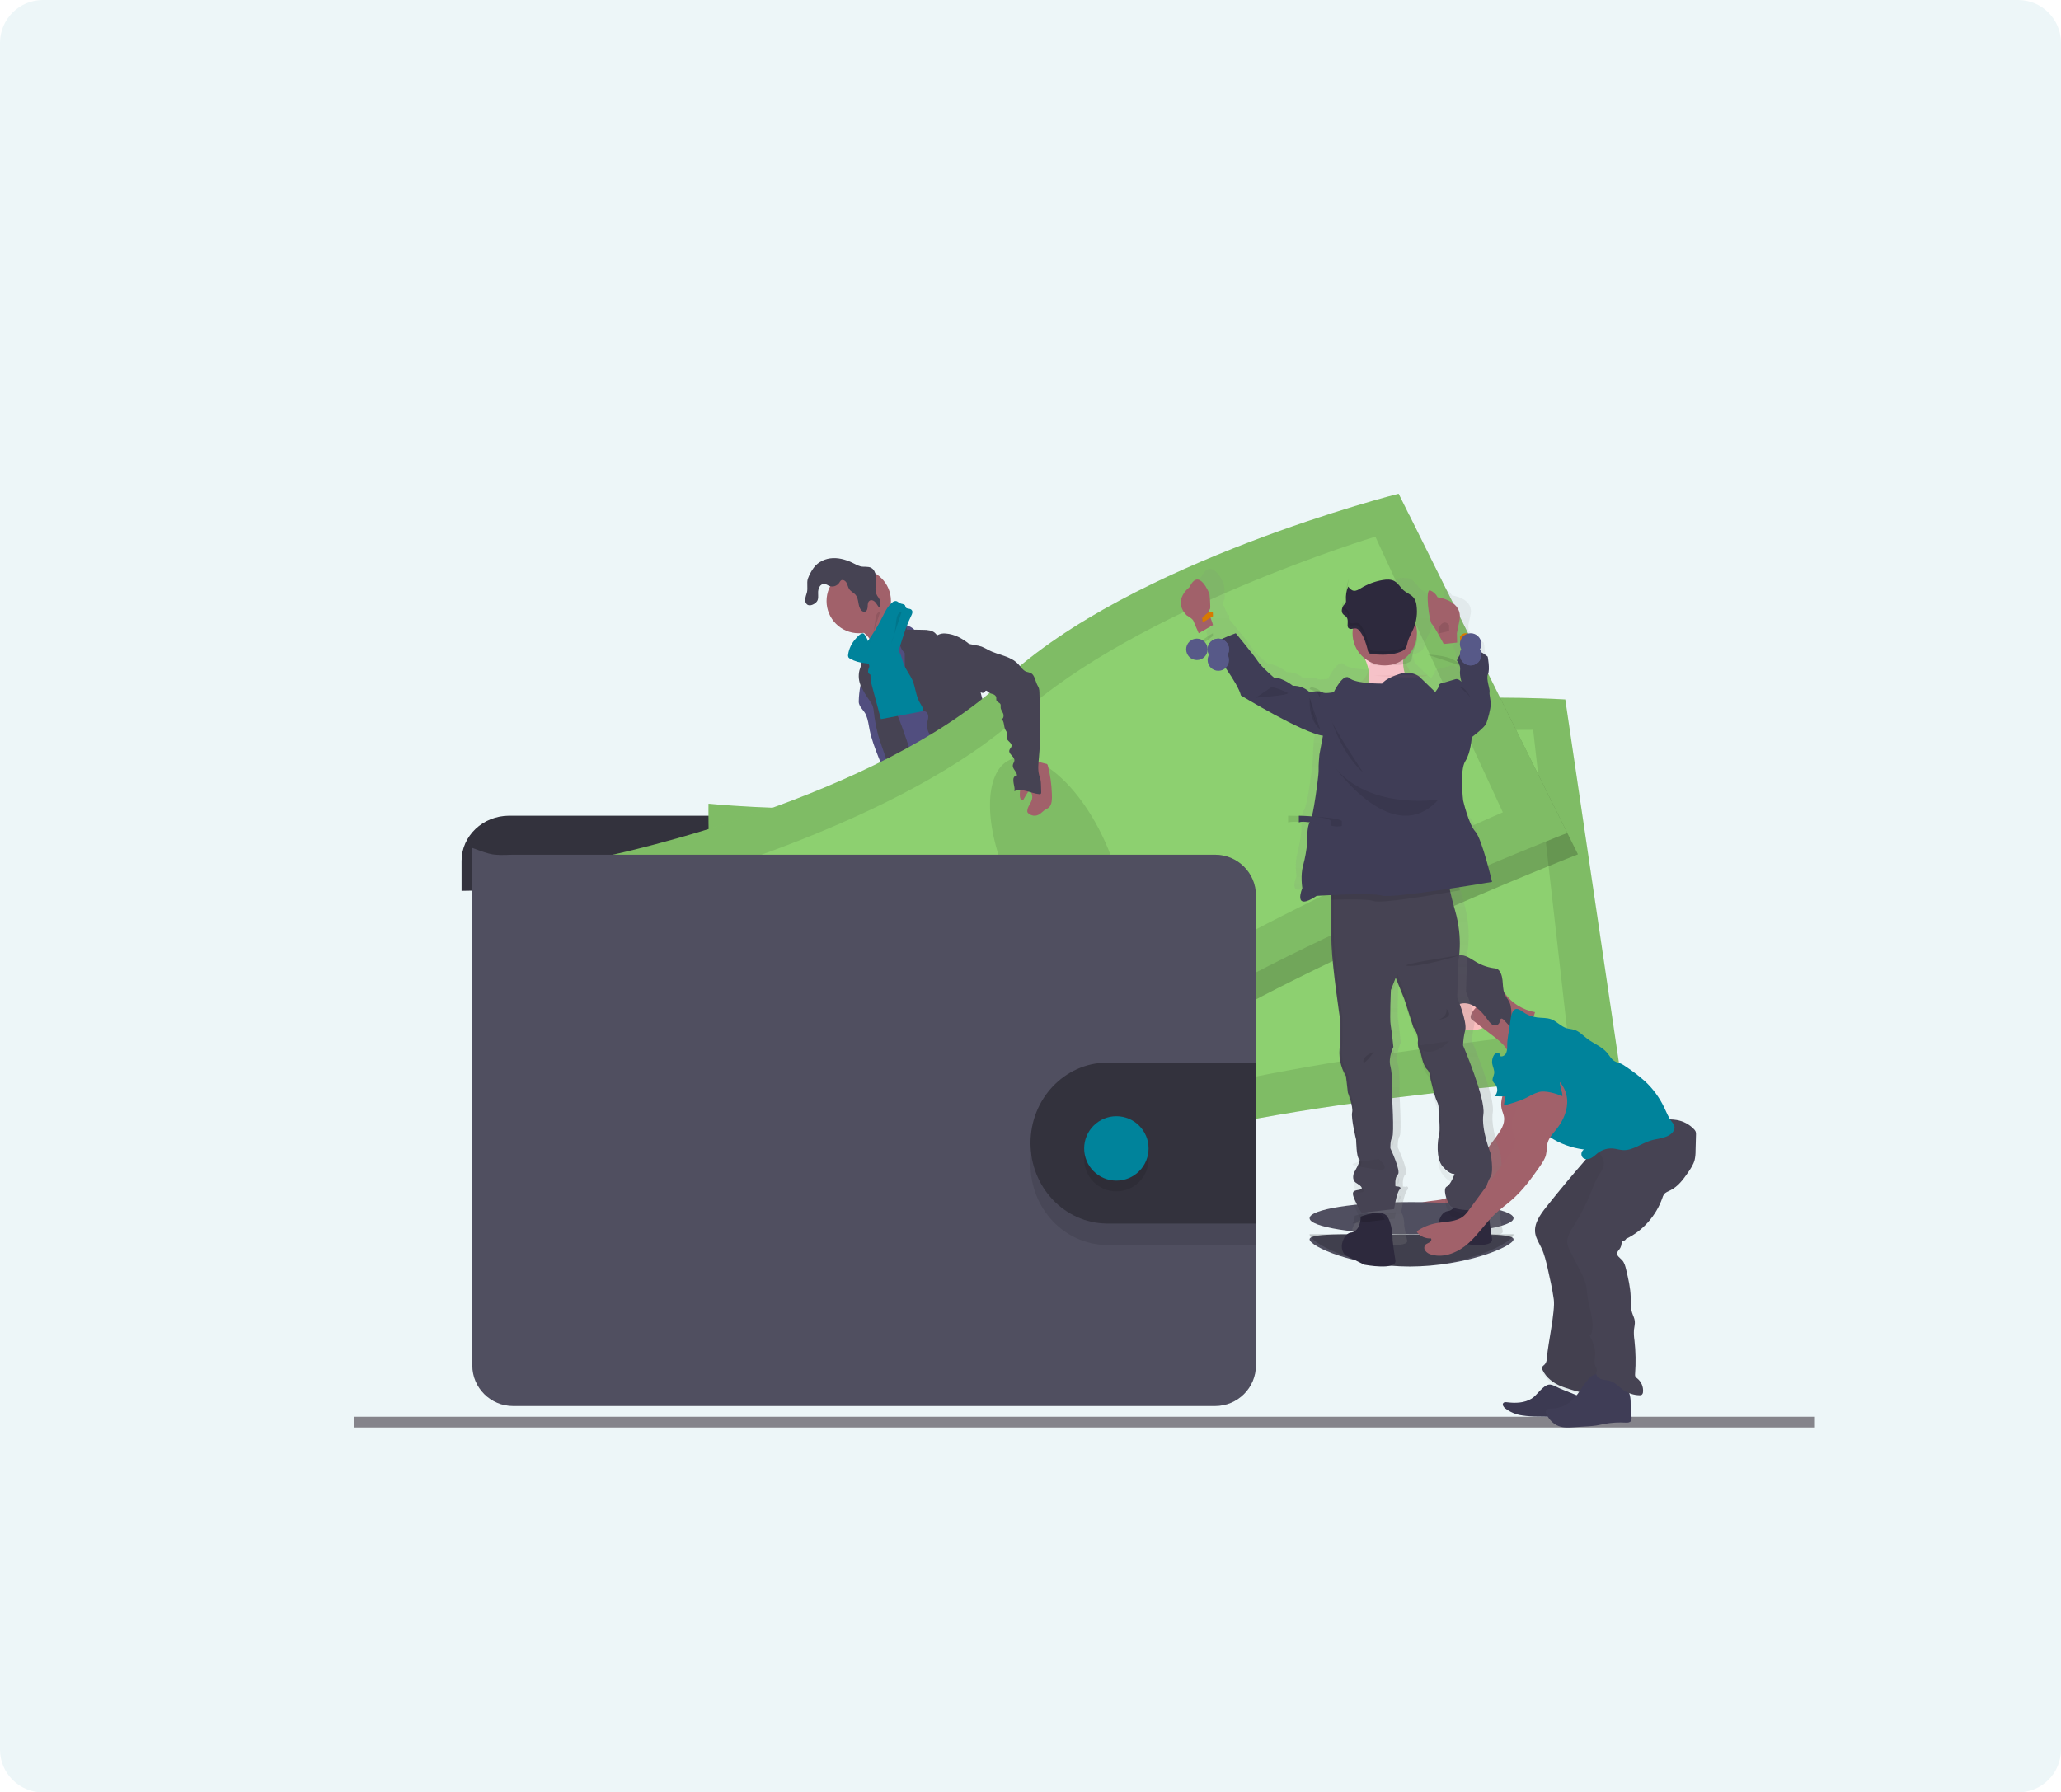 <?xml version="1.0" encoding="UTF-8"?>
<svg width="192px" height="167px" viewBox="0 0 192 167" version="1.1" xmlns="http://www.w3.org/2000/svg" xmlns:xlink="http://www.w3.org/1999/xlink">
    <title>5400F044-F868-42CE-A678-F49A440B06B0</title>
    <defs>
        <linearGradient x1="49.988%" y1="99.994%" x2="49.988%" y2="-0.007%" id="linearGradient-1">
            <stop stop-color="#808080" stop-opacity="0.25" offset="0%"></stop>
            <stop stop-color="#808080" stop-opacity="0.12" offset="54%"></stop>
            <stop stop-color="#808080" stop-opacity="0.1" offset="100%"></stop>
        </linearGradient>
    </defs>
    <g id="Web" stroke="none" stroke-width="1" fill="none" fill-rule="evenodd">
        <g id="Dashboard-Main-(No-wallet)" transform="translate(-304, -569)">
            <g id="Group-28" transform="translate(280, 545)">
                <g id="Group-10" transform="translate(24, 24)">
                    <path d="M4,0 L188,0 C190.209,1.48469752e-14 192,1.791 192,4 L192,163 C192,165.209 190.209,167 188,167 L4,167 C1.791,167 -1.73547709e-16,165.209 0,163 L0,4 C-7.1463071e-16,1.791 1.791,-3.82769592e-17 4,0 Z" id="Rectangle" fill="#EDF6F8"></path>
                    <g id="undraw_wallet_aym5-(1)" transform="translate(23, 31)">
                        <rect id="Rectangle" fill="#85848B" x="10" y="101" width="136" height="1"></rect>
                        <path d="M118,84.47 C118,85.116 113.583,87 108.336,87 C103.088,87 99,85.116 99,84.47 C99,83.824 103.253,84.032 108.505,84.032 C113.757,84.032 118,83.823 118,84.47 Z" id="Path" fill="#504F60"></path>
                        <path d="M118,84 C118,84.766 113.583,87 108.336,87 C103.088,87 99,84.766 99,84" id="Path" fill="#000000" opacity="0.2"></path>
                        <path d="M65.346,69.954 C66.151,70.006 66.986,70.039 67.756,69.913 C67.878,69.894 68.011,69.852 67.999,69.791 C67.991,69.769 67.972,69.749 67.945,69.731 C67.654,69.512 67.41,69.279 67.216,69.035 C67.209,69.022 67.193,69.011 67.171,69.003 C67.146,68.999 67.119,68.999 67.094,69.003 C66.738,69.05 66.431,69.165 66.078,69.215 C65.898,69.239 65.71,69.246 65.524,69.235 C65.364,69.226 65.146,69.16 65,69.168 C65.083,69.434 65.284,69.683 65.346,69.954 Z" id="Path" fill="#D87900"></path>
                        <path d="M81.145,68 C81.833,67.603 82.545,67.187 82.951,66.574 C82.98,66.537 82.997,66.495 83,66.451 C82.993,66.408 82.973,66.367 82.942,66.332 C82.555,65.815 82.057,65.364 81.474,65 C81.17,65.181 80.895,65.394 80.656,65.635 C80.483,65.788 80.005,66.032 80,66.266 C80,66.398 80.182,66.552 80.267,66.663 C80.382,66.806 80.491,66.951 80.595,67.099 C80.654,67.172 81.2,67.971 81.145,68 Z" id="Path" fill="#D87900"></path>
                        <path d="M67.993,71.378 C68.003,71.537 67.969,71.695 67.899,71.825 C67.844,71.897 67.776,71.95 67.701,71.979 C66.607,72.49 65.341,71.853 64.25,72.356 C64.026,72.459 63.814,72.609 63.588,72.707 C63.32,72.813 63.043,72.877 62.762,72.898 C62.377,72.946 61.989,72.977 61.602,72.991 C61.308,73.018 61.012,72.984 60.726,72.891 C60.437,72.794 60.193,72.542 60.055,72.196 C59.996,72.043 59.984,71.866 60.022,71.702 C60.039,71.645 60.063,71.593 60.094,71.548 C60.168,71.439 60.255,71.347 60.351,71.275 L60.753,70.936 C60.942,70.762 61.147,70.62 61.363,70.514 C61.523,70.446 61.691,70.417 61.853,70.36 C62.418,70.144 62.85,69.559 63.251,68.997 L63.798,68.234 C63.849,68.15 63.914,68.082 63.988,68.035 C64.064,68.002 64.145,67.992 64.224,68.006 C64.756,68.056 65.269,68.28 65.717,68.659 C65.831,68.771 65.954,68.866 66.085,68.943 C66.406,69.106 66.817,68.983 67.113,68.776 C67.254,68.678 67.223,68.622 67.282,68.447 C67.341,68.271 67.485,68.159 67.61,68.319 C67.648,68.374 67.675,68.441 67.688,68.513 C67.806,69.021 67.761,69.568 67.761,70.101 C67.758,70.184 67.766,70.268 67.785,70.347 C67.815,70.428 67.851,70.504 67.892,70.575 C67.9,70.594 67.908,70.614 67.914,70.634 C67.987,70.87 68.014,71.125 67.993,71.378 Z" id="Path" fill="#514E7F"></path>
                        <path d="M67.992,72.316 C68.001,72.383 67.968,72.449 67.898,72.504 C67.843,72.535 67.775,72.557 67.7,72.569 C66.606,72.785 65.341,72.516 64.249,72.728 C64.025,72.772 63.813,72.835 63.588,72.877 C63.319,72.921 63.042,72.948 62.762,72.957 C62.376,72.977 61.988,72.99 61.601,72.996 C61.307,73.008 61.012,72.993 60.726,72.954 C60.437,72.913 60.193,72.807 60.055,72.661 C59.996,72.596 59.984,72.522 60.022,72.452 C60.039,72.429 60.063,72.407 60.094,72.387 C60.158,72.461 60.204,72.558 60.244,72.593 C60.353,72.698 60.54,72.773 60.756,72.797 C60.915,72.802 61.075,72.791 61.227,72.764 C62.218,72.628 63.272,72.626 64.224,72.422 C64.55,72.351 64.862,72.257 65.205,72.214 C65.548,72.171 65.913,72.183 66.266,72.166 C66.826,72.142 67.367,72.049 67.918,72 C67.989,72.1 68.014,72.209 67.992,72.316 L67.992,72.316 Z" id="Path" fill="#464353"></path>
                        <path d="M84.99,68.898 C84.931,69.316 84.634,69.675 84.308,69.979 C83.982,70.284 83.613,70.558 83.354,70.909 C83.034,71.344 82.891,71.883 82.475,72.251 C82.316,72.384 82.137,72.498 81.943,72.589 C81.725,72.703 81.496,72.797 81.257,72.87 C80.637,73.046 79.969,73.006 79.32,72.963 C79.11,72.962 78.901,72.926 78.705,72.858 C78.616,72.817 78.531,72.771 78.45,72.718 C78.287,72.629 78.15,72.507 78.05,72.362 C78.001,72.284 77.987,72.191 78.012,72.104 C78.049,72.008 78.112,71.921 78.197,71.852 C78.343,71.717 78.499,71.592 78.665,71.477 C78.893,71.346 79.099,71.186 79.275,71.002 C79.383,70.857 79.463,70.697 79.511,70.528 C79.605,70.232 79.663,69.928 79.682,69.621 C79.682,69.417 79.705,69.214 79.753,69.014 C79.851,68.701 80.112,68.422 80.083,68.098 C80.071,68.052 80.076,68.003 80.096,67.959 C80.127,67.925 80.171,67.901 80.219,67.892 C80.422,67.82 80.637,67.775 80.855,67.76 C81.077,67.746 81.294,67.822 81.446,67.966 C81.537,68.064 81.597,68.204 81.73,68.241 C81.796,68.257 81.865,68.26 81.932,68.249 C82.26,68.219 82.606,68.182 82.864,67.994 C83.105,67.801 83.245,67.527 83.25,67.238 C83.25,67.131 83.195,67.018 83.383,67.001 C83.524,66.985 83.636,67.12 83.708,67.203 C83.967,67.512 84.234,67.836 84.331,68.213 C84.369,68.2 84.409,68.193 84.449,68.193 C84.618,68.192 84.776,68.264 84.874,68.386 C84.98,68.539 85.021,68.721 84.99,68.898 L84.99,68.898 Z" id="Path" fill="#514E7F"></path>
                        <path d="M84.989,67.899 C84.93,68.418 84.631,68.865 84.303,69.244 C83.974,69.623 83.603,69.963 83.342,70.4 C83.02,70.941 82.875,71.611 82.457,72.068 C82.296,72.235 82.116,72.376 81.92,72.489 C81.702,72.63 81.47,72.748 81.23,72.838 C80.605,73.058 79.932,73.007 79.279,72.954 C79.067,72.952 78.857,72.908 78.66,72.823 C78.57,72.773 78.484,72.715 78.402,72.649 C78.239,72.538 78.101,72.387 78,72.207 C78.126,72.141 78.263,72.104 78.402,72.101 C78.692,72.118 78.904,72.419 79.181,72.512 C79.577,72.643 79.971,72.337 80.372,72.232 C80.633,72.164 80.908,72.182 81.167,72.085 C81.382,71.993 81.582,71.86 81.755,71.692 C81.993,71.505 82.205,71.281 82.384,71.026 C82.533,70.771 82.656,70.5 82.753,70.217 C82.965,69.674 83.214,69.149 83.498,68.648 C83.54,68.569 83.591,68.496 83.65,68.43 C83.713,68.367 83.784,68.322 83.855,68.266 C84.123,68.044 84.234,67.677 84.328,67.317 C84.354,67.208 84.389,67.101 84.434,67 C84.604,66.998 84.764,67.088 84.862,67.24 C84.977,67.435 85.023,67.67 84.989,67.899 L84.989,67.899 Z" id="Path" fill="#464353"></path>
                        <path d="M57.458,27.942 C57.75,28.164 57.991,28.448 58.162,28.775 C58.327,29.101 59.274,31.632 59.219,32 C59.528,31.685 60.745,31.633 61.058,31.318 C61.188,31.186 61.891,30.526 61.997,30.373 C62.103,30.219 62.887,29.896 62.972,29.735 C63.293,29.152 60.7,26.946 61.032,26.371 C61.05,26.345 61.06,26.313 61.059,26.281 C61.051,26.254 61.036,26.229 61.015,26.211 C60.803,25.99 60.521,25.854 60.265,25.69 C60.009,25.527 59.763,25.3 59.693,25 C59.449,25.114 59.225,25.268 59.03,25.455 C58.554,25.868 58.086,26.29 57.627,26.72 C57.447,26.889 57.1,27.114 57.016,27.356 C56.918,27.615 57.287,27.8 57.458,27.942 Z" id="Path" fill="#A1616A"></path>
                        <path d="M60.856,27 C60.387,27.296 59.948,27.632 59.545,28.005 C59.166,28.357 58.805,28.765 58.714,29.257 C58.675,29.45 58.681,29.647 58.649,29.843 C58.51,30.693 57.726,31.317 57.38,32.113 C57.279,32.358 57.206,32.613 57.159,32.872 C57.062,33.364 57.009,33.863 57,34.363 C56.992,34.848 57.499,35.181 57.685,35.633 C57.87,36.085 57.92,36.55 58.014,37.014 C58.192,37.889 58.517,38.733 58.846,39.572 C59.529,41.341 61.743,46.23 62.426,48 C64.519,47.508 70.092,46.377 71.946,45.339 C72.564,44.994 67.658,41.097 68.319,40.828 C68.395,40.817 68.462,40.772 68.498,40.708 C68.535,40.644 68.537,40.568 68.504,40.502 C67.843,37.793 65.776,35.567 64.838,32.93 C64.513,32.014 63.928,31.232 63.484,30.362 C63.083,29.574 62.868,28.702 62.387,27.953 C62.296,27.799 62.178,27.66 62.037,27.544 C61.917,27.458 61.787,27.384 61.65,27.325 C61.376,27.2 61.121,27.126 60.856,27 Z" id="Path" fill="#514E7F"></path>
                        <circle id="Oval" fill="#A1616A" cx="57" cy="25" r="3"></circle>
                        <path d="M60,27.271 C60.306,26.984 60.753,26.918 61.126,27.106 C61.329,27.213 61.506,27.43 61.461,27.657 L62.947,27.681 C63.183,27.674 63.42,27.696 63.651,27.746 C63.884,27.798 64.092,27.931 64.239,28.122 C64.257,28.147 64.277,28.176 64.307,28.18 C64.332,28.181 64.356,28.173 64.376,28.157 C64.604,28.04 64.862,27.995 65.116,28.028 C65.919,28.081 66.661,28.49 67.291,29.002 C67.405,29.081 67.493,29.193 67.544,29.323 C67.596,29.495 67.534,29.71 67.671,29.833 C67.671,31.254 68.15,32.581 68.469,33.965 C68.526,34.212 68.758,34.43 68.919,34.624 C69.118,34.838 69.28,35.085 69.399,35.355 C69.67,36.072 69.296,36.917 69.56,37.637 C69.671,37.942 69.887,38.193 70.067,38.457 C70.304,38.763 70.454,39.129 70.5,39.516 C70.511,39.689 70.49,39.864 70.5,40.033 C70.517,40.265 70.559,40.495 70.627,40.718 C70.735,41.135 70.848,41.551 70.966,41.967 C71.159,42.638 71.41,43.363 72,43.721 C70.575,43.967 69.072,44.209 67.714,43.704 C67.525,43.638 67.345,43.546 67.179,43.431 C66.689,43.075 66.452,42.465 66.241,41.89 C66.005,41.244 65.766,40.587 65.717,39.9 C65.718,39.681 65.688,39.464 65.628,39.254 C65.489,38.88 65.121,38.654 64.786,38.446 C64.409,38.235 64.066,37.964 63.773,37.643 C63.478,37.316 63.33,36.879 63.362,36.437 C63.388,36.224 63.47,36.018 63.478,35.804 C63.485,35.59 63.391,35.344 63.19,35.287 C62.152,34.967 61.657,33.715 61.427,32.635 C61.327,32.077 61.282,31.511 61.293,30.944 L61.28,29.842 C60.99,29.574 60.822,29.196 60.813,28.798 C60.827,28.682 60.825,28.566 60.807,28.451 C60.757,28.312 60.675,28.186 60.569,28.083 C60.34,27.844 60.148,27.57 60,27.271 Z" id="Path" fill="#464353"></path>
                        <path d="M57.236,29.96 C57.197,30.321 57.284,30.691 57.199,31.045 C57.166,31.182 57.109,31.319 57.067,31.446 C56.94,31.955 56.995,32.49 57.223,32.966 C57.452,33.438 57.725,33.888 58.04,34.312 C58.146,34.457 58.234,34.613 58.301,34.778 C58.355,34.951 58.389,35.129 58.401,35.31 C58.484,36.033 58.617,36.751 58.8,37.458 C58.96,38.07 60.785,43.303 61.21,43.788 C61.287,43.895 61.404,43.971 61.537,44 C61.633,44.003 61.728,43.984 61.815,43.945 L62.676,43.631 C62.749,43.609 62.817,43.574 62.875,43.527 C62.956,43.437 63,43.323 62.998,43.204 C63.06,42.538 61.231,37.268 60.999,36.638 C60.296,34.736 59.361,32.902 58.903,30.933 C58.775,30.387 58.708,29.545 58.288,29.109 C58.114,28.929 58.173,29.005 57.965,29.1 C57.86,29.143 57.758,29.194 57.661,29.251 C57.414,29.415 57.258,29.675 57.236,29.96 L57.236,29.96 Z" id="Path" fill="#464353"></path>
                        <g id="Group"></g>
                        <path d="M58.238,32.928 C58.507,33.953 58.786,34.975 59.062,36 L62.997,35.259 C63.029,34.963 62.809,34.689 62.662,34.417 C62.303,33.77 62.295,33.05 62.005,32.385 C61.785,31.88 61.403,31.415 61.197,30.905 C61.078,30.609 61.018,30.303 60.9,30.004 C60.775,29.709 60.62,29.421 60.438,29.143 C60.217,28.738 59.929,28.355 59.58,28 C59.077,28.135 58.541,28.291 58.254,28.618 C58.107,28.802 58.024,29.008 58.01,29.22 C57.941,29.854 58.261,30.492 58.156,31.123 C58.047,31.724 58.075,32.334 58.238,32.928 Z" id="Path" fill="#00839B"></path>
                        <path d="M62.668,47.57 C62.837,48.217 62.593,48.898 62.393,49.539 C62.093,50.504 61.888,51.497 61.782,52.503 C61.769,52.759 61.718,53.011 61.631,53.252 C61.537,53.468 61.376,53.651 61.266,53.856 C60.964,54.398 60.971,55.058 61.037,55.676 C61.08,56.084 61.145,56.49 61.226,56.892 C61.324,57.382 61.446,57.895 61.304,58.374 C61.542,58.321 61.703,58.632 61.688,58.877 C61.672,59.122 61.594,59.395 61.711,59.606 C62.005,59.714 62.007,60.123 61.998,60.441 C62.003,60.99 62.072,61.538 62.203,62.071 C62.648,64.237 63.12,66.397 63.619,68.551 C64.7,68.89 65.962,69.243 66.992,68.773 C67.184,68.687 67.376,68.548 67.419,68.338 C67.431,68.225 67.417,68.111 67.379,68.004 L66.89,66.205 C66.771,65.77 66.652,65.321 66.715,64.875 C66.762,64.542 66.905,64.184 66.744,63.89 C66.689,63.789 66.602,63.71 66.539,63.614 C66.283,63.235 66.417,62.728 66.438,62.268 C66.445,62.165 66.439,62.061 66.417,61.96 C66.382,61.842 66.333,61.729 66.271,61.622 C65.868,60.829 65.674,59.943 65.709,59.052 C65.724,58.938 65.709,58.822 65.664,58.717 C65.633,58.673 65.605,58.627 65.581,58.579 C65.562,58.496 65.571,58.409 65.608,58.332 C65.461,58.22 65.329,58.089 65.214,57.944 C65.358,57.853 65.452,57.701 65.471,57.531 C65.489,57.361 65.429,57.191 65.309,57.072 C65.415,57.05 65.5,56.969 65.529,56.864 C65.558,56.758 65.526,56.645 65.445,56.571 C65.383,56.527 65.3,56.507 65.255,56.441 C65.186,56.345 65.242,56.212 65.298,56.11 L65.596,55.565 C65.819,55.16 65.869,54.659 66.108,54.271 C66.45,53.705 66.674,53.075 66.895,52.451 L67.756,50.047 L68.335,50.556 C68.528,50.705 68.69,50.892 68.811,51.105 C68.893,51.315 68.945,51.537 68.965,51.762 C69.178,53.067 69.988,54.198 70.289,55.483 C70.355,55.769 70.4,56.07 70.562,56.314 C70.62,56.389 70.673,56.469 70.718,56.553 C70.761,56.68 70.783,56.813 70.783,56.947 C70.838,57.479 71.118,57.961 71.551,58.267 C71.836,58.465 72.19,58.601 72.345,58.915 C72.376,59.012 72.419,59.104 72.473,59.19 C72.611,59.359 72.909,59.378 72.967,59.589 C73.001,59.707 72.939,59.848 73.004,59.951 C73.041,59.999 73.09,60.036 73.146,60.059 L73.979,60.479 C74.91,60.951 75.385,62.033 76.072,62.821 C76.309,63.078 76.519,63.359 76.698,63.659 C76.995,64.197 77.132,64.871 77.633,65.213 C77.768,65.283 77.89,65.376 77.996,65.486 C78.153,65.695 78.096,65.989 78.11,66.253 C78.124,66.517 78.323,66.832 78.571,66.752 C78.485,67.071 78.485,67.409 78.571,67.729 C79.66,67.672 80.699,67.246 81.52,66.52 C81.763,66.305 81.997,66.031 81.999,65.704 C82.003,65.648 81.991,65.592 81.964,65.543 C81.914,65.479 81.85,65.429 81.776,65.399 C80.997,64.972 80.763,63.982 80.369,63.178 C80.025,62.469 79.516,61.858 79.091,61.199 C78.165,59.782 77.533,58.067 76.133,57.131 C75.825,56.925 75.467,56.743 75.312,56.402 C75.227,56.212 75.216,55.995 75.149,55.798 C75.081,55.601 74.918,55.41 74.711,55.41 C74.826,55.125 74.803,54.778 74.811,54.47 C74.819,54.333 74.803,54.196 74.765,54.065 C74.712,53.924 74.643,53.789 74.559,53.664 C74.194,53.038 74.011,52.32 74.032,51.593 C74.043,51.219 74.108,50.833 73.997,50.476 C73.94,50.296 73.842,50.131 73.774,49.958 C73.672,49.644 73.618,49.316 73.614,48.985 L73.538,47.741 C73.526,47.327 73.473,46.915 73.379,46.511 C73.123,45.546 72.868,41.501 71.992,41.046 C71.116,40.59 69.611,43.703 68.625,43.764 C68.189,43.782 67.758,43.866 67.347,44.013 C66.691,44.262 66.141,44.725 65.605,45.178 L63.792,46.72 C63.409,47.039 63.091,47.345 62.668,47.57 Z" id="Path" fill="#464353"></path>
                        <path d="M52.789,21.919 C53.199,21.337 53.903,21.028 54.596,21.002 C55.289,20.976 55.971,21.203 56.592,21.524 C56.775,21.632 56.971,21.716 57.175,21.772 C57.503,21.842 57.868,21.749 58.164,21.909 C58.558,22.126 58.634,22.679 58.6,23.138 C58.566,23.597 58.483,24.107 58.718,24.504 C58.802,24.617 58.878,24.737 58.945,24.861 C59.046,25.097 58.987,25.37 58.927,25.62 C58.773,25.483 58.687,25.277 58.55,25.119 C58.414,24.96 58.176,24.854 58.007,24.973 C57.838,25.091 57.84,25.307 57.831,25.501 C57.822,25.695 57.775,25.927 57.599,25.99 C57.448,26.026 57.292,25.962 57.205,25.83 C56.904,25.448 57.025,24.837 56.727,24.452 C56.558,24.234 56.276,24.127 56.119,23.898 C55.996,23.717 55.965,23.488 55.857,23.294 C55.749,23.1 55.499,22.958 55.332,23.092 C55.275,23.148 55.228,23.214 55.191,23.287 C54.977,23.606 54.581,23.73 54.233,23.588 C54.104,23.505 53.965,23.442 53.819,23.401 C53.624,23.39 53.44,23.496 53.345,23.674 C53.251,23.847 53.205,24.045 53.213,24.245 C53.213,24.518 53.261,24.809 53.111,25.027 C53.054,25.11 52.983,25.18 52.901,25.235 C52.682,25.381 52.376,25.479 52.174,25.313 C52.035,25.178 51.973,24.977 52.011,24.783 C52.05,24.593 52.102,24.406 52.166,24.223 C52.282,23.799 52.131,23.323 52.257,22.924 C52.389,22.565 52.568,22.226 52.789,21.919 L52.789,21.919 Z" id="Path" fill="#464353"></path>
                        <path d="M56.01,29.989 C55.99,30.074 56,30.163 56.039,30.243 C56.078,30.298 56.132,30.343 56.195,30.375 C56.64,30.621 57.146,30.766 57.669,30.798 C57.74,30.799 57.81,30.815 57.872,30.845 C57.997,30.918 58.005,31.079 57.958,31.208 C57.897,31.329 57.865,31.461 57.865,31.594 C57.903,31.839 58.231,31.945 58.507,31.982 C58.895,32.025 59.32,32.003 59.627,31.789 C59.834,31.621 59.993,31.411 60.088,31.176 C60.848,29.632 61.113,27.925 61.882,26.386 C61.94,26.285 61.979,26.177 61.997,26.065 C62.014,25.951 61.959,25.838 61.854,25.77 C61.711,25.691 61.489,25.736 61.393,25.613 C61.345,25.551 61.35,25.467 61.308,25.401 C61.219,25.262 60.986,25.284 60.828,25.203 C60.703,25.145 60.617,25.024 60.478,25.001 C60.34,24.994 60.206,25.045 60.117,25.139 C59.666,25.511 59.429,26.039 59.178,26.538 C58.794,27.302 58.345,28.04 57.834,28.743 C57.894,28.662 57.548,28.041 57.413,28.014 C57.177,27.972 56.874,28.34 56.745,28.477 C56.343,28.909 56.088,29.433 56.01,29.989 L56.01,29.989 Z" id="Path" fill="#00839B"></path>
                        <path d="M59,26 C58.87,26.003 58.747,26.094 58.667,26.246 C58.571,26.43 58.552,26.673 58.528,26.907 C58.447,27.649 58.267,28.36 58,29" id="Path" fill="#000000" opacity="0.1"></path>
                        <path d="M61,26 C60.815,26.007 60.646,26.189 60.556,26.479 C60.495,26.737 60.458,27.011 60.444,27.291 C60.366,27.911 60.214,28.494 60,29" id="Path" fill="#000000" opacity="0.1"></path>
                        <path d="M92,50.721 L92,49.206 C92,46.883 90.013,45 87.562,45 L24.438,45 C21.987,45 20,46.883 20,49.206 L20,52 L92,50.721 Z" id="Path" fill="#33323D"></path>
                        <path d="M43.004,43.881 C43.004,43.881 42.824,55.09 44.802,58.778 C46.78,62.466 47.628,78.511 47.628,78.511 C47.628,78.511 68.361,80.666 82.809,75.93 C97.257,71.194 128,69.257 128,69.257 L122.819,34.17 C122.819,34.17 97.225,32.521 82.665,39.498 C68.105,46.476 43.004,43.881 43.004,43.881 Z" id="Path" fill="#8DD070"></path>
                        <path d="M43.004,43.881 C43.004,43.881 42.824,55.09 44.802,58.778 C46.78,62.466 47.628,78.511 47.628,78.511 C47.628,78.511 68.361,80.666 82.809,75.93 C97.257,71.194 128,69.257 128,69.257 L122.819,34.17 C122.819,34.17 97.225,32.521 82.665,39.498 C68.105,46.476 43.004,43.881 43.004,43.881 Z" id="Path" fill="#000000" opacity="0.1"></path>
                        <path d="M47.128,48.234 C47.128,48.234 46.478,57.27 48.108,60.158 C49.737,63.045 49.813,75.935 49.813,75.935 C49.813,75.935 68.495,76.785 81.784,72.349 C95.074,67.913 123,65.036 123,65.036 L119.826,37.001 C119.826,37.001 96.72,36.768 83.233,43.012 C69.747,49.255 47.128,48.234 47.128,48.234 Z" id="Path" fill="#8DD070"></path>
                        <ellipse id="Oval" fill="#000000" opacity="0.1" transform="translate(80.892, 56.385) rotate(-7.1) translate(-80.892, -56.385) " cx="80.892" cy="56.385" rx="4.852" ry="10.342"></ellipse>
                        <path d="M108.293,17 C108.293,17 83.328,23.286 71.556,34.35 C59.783,45.414 35,50.653 35,50.653 C35,50.653 38.265,61.311 41.285,64.195 C44.305,67.079 50.032,82 50.032,82 C50.032,82 70.505,77.682 82.858,68.769 C95.211,59.857 124,48.6 124,48.6 L108.293,17 Z" id="Path" fill="#000000" opacity="0.2"></path>
                        <path d="M34,48.652 C34,48.652 37.264,59.312 40.281,62.196 C43.298,65.08 49.029,80 49.029,80 C49.029,80 69.504,75.683 81.858,66.77 C94.213,57.857 123,46.605 123,46.605 L107.293,15 C107.293,15 82.329,21.286 70.556,32.35 C58.783,43.414 34,48.652 34,48.652 Z" id="Path" fill="#8DD070"></path>
                        <path d="M34,48.652 C34,48.652 37.264,59.312 40.281,62.196 C43.298,65.08 49.029,80 49.029,80 C49.029,80 69.504,75.683 81.858,66.77 C94.213,57.857 123,46.605 123,46.605 L107.293,15 C107.293,15 82.329,21.286 70.556,32.35 C58.783,43.414 34,48.652 34,48.652 Z" id="Path" fill="#000000" opacity="0.1"></path>
                        <path d="M39,51.5 C39,51.5 41.226,60.278 43.697,62.531 C46.168,64.783 50.3,77 50.3,77 C50.3,77 68.469,72.196 79.806,63.993 C91.143,55.789 117,44.683 117,44.683 L105.127,19 C105.127,19 82.912,25.715 71.955,35.695 C60.999,45.675 39,51.5 39,51.5 Z" id="Path" fill="#8DD070"></path>
                        <ellipse id="Oval" fill="#000000" opacity="0.1" transform="translate(75.424, 49.19) rotate(-24.97) translate(-75.424, -49.19) " cx="75.424" cy="49.19" rx="4.847" ry="10.352"></ellipse>
                        <path d="M94,52.415 L94,96.213 C94,97.218 93.599,98.181 92.886,98.891 C92.172,99.602 91.205,100 90.196,100 L24.801,100 C22.702,99.999 21,98.304 21,96.213 L21,48 C22.874,48.693 22.874,48.693 24.801,48.635 L90.196,48.635 C92.294,48.635 93.996,50.326 94,52.415 Z" id="Path" fill="#000000" opacity="0.1"></path>
                        <path d="M94,52.416 L94,96.213 C94,98.305 92.296,100 90.196,100 L24.801,100 C22.702,99.999 21,98.304 21,96.213 L21,48 C22.874,48.692 22.874,48.692 24.801,48.635 L90.196,48.635 C92.294,48.635 93.996,50.327 94,52.416 Z" id="Path" fill="#504F60"></path>
                        <path d="M94,70 L94,85 L80.08,85 C76.155,84.945 73,81.603 73,77.5 C73,73.397 76.155,70.055 80.08,70 L94,70 Z" id="Path" fill="#000000" opacity="0.1"></path>
                        <path d="M94,68 L94,83 L80.08,83 C76.155,82.945 73,79.604 73,75.501 C73,71.399 76.155,68.058 80.08,68.003 L94,68 Z" id="Path" fill="#33323D"></path>
                        <circle id="Oval" fill="#000000" opacity="0.1" cx="81" cy="77" r="3"></circle>
                        <circle id="Oval" fill="#00839B" cx="81" cy="76" r="3"></circle>
                        <path d="M117.449,68.933 C117.564,70.087 116.624,71.206 116.897,72.336 C116.957,72.578 117.069,72.805 117.109,73.05 C117.222,73.721 116.792,74.356 116.381,74.917 L112.846,79.731 C112.705,79.942 112.535,80.137 112.342,80.309 C111.667,80.868 110.653,80.81 109.765,80.977 C109.141,81.094 108.552,81.336 108.039,81.685 C107.994,81.721 107.987,81.782 108.023,81.826 C108.321,82.202 108.804,82.413 109.307,82.385 C109.4,82.499 109.307,82.666 109.172,82.747 C108.982,82.873 108.721,82.903 108.684,83.201 C108.67,83.305 108.693,83.41 108.748,83.501 C108.891,83.704 109.112,83.847 109.366,83.901 C110.59,84.248 111.912,83.638 112.828,82.807 C113.744,81.977 114.4,80.929 115.299,80.084 C115.797,79.617 116.362,79.216 116.874,78.763 C117.897,77.858 118.691,76.759 119.459,75.658 C119.69,75.326 119.922,74.986 120.019,74.601 C120.116,74.217 120.07,73.829 120.179,73.457 C120.322,72.968 120.707,72.58 121.027,72.171 C121.654,71.369 122.072,70.389 121.99,69.402 C121.907,68.415 121.248,67.439 120.244,67.104 C119.933,66.988 119.59,66.968 119.266,67.049 C118.855,67.166 118.551,67.482 118.271,67.784 L117.596,68.504 C117.428,68.662 117.295,68.849 117.205,69.055 C117.117,69.266 117.169,69.505 117.34,69.667" id="Path" fill="#A1616A"></path>
                        <path d="M117.449,68.933 C117.564,70.087 116.624,71.206 116.897,72.336 C116.957,72.578 117.069,72.805 117.109,73.05 C117.222,73.721 116.792,74.356 116.381,74.917 L112.846,79.731 C112.705,79.942 112.535,80.137 112.342,80.309 C111.667,80.868 110.653,80.81 109.765,80.977 C109.141,81.094 108.552,81.336 108.039,81.685 C107.994,81.721 107.987,81.782 108.023,81.826 C108.321,82.202 108.804,82.413 109.307,82.385 C109.4,82.499 109.307,82.666 109.172,82.747 C108.982,82.873 108.721,82.903 108.684,83.201 C108.67,83.305 108.693,83.41 108.748,83.501 C108.891,83.704 109.112,83.847 109.366,83.901 C110.59,84.248 111.912,83.638 112.828,82.807 C113.744,81.977 114.4,80.929 115.299,80.084 C115.797,79.617 116.362,79.216 116.874,78.763 C117.897,77.858 118.691,76.759 119.459,75.658 C119.69,75.326 119.922,74.986 120.019,74.601 C120.116,74.217 120.07,73.829 120.179,73.457 C120.322,72.968 120.707,72.58 121.027,72.171 C121.654,71.369 122.072,70.389 121.99,69.402 C121.907,68.415 121.248,67.439 120.244,67.104 C119.933,66.988 119.59,66.968 119.266,67.049 C118.855,67.166 118.551,67.482 118.271,67.784 L117.596,68.504 C117.428,68.662 117.295,68.849 117.205,69.055 C117.117,69.266 117.169,69.505 117.34,69.667" id="Path" fill="#A1616A" opacity="0.05"></path>
                        <path d="M119.7,99.299 C119.025,99.724 118.183,99.75 117.398,99.651 C117.272,99.635 117.122,99.625 117.044,99.726 C116.926,99.873 117.066,100.092 117.21,100.206 C117.673,100.565 118.217,100.796 118.79,100.877 C119.302,100.952 119.819,100.988 120.337,100.983 C121.753,101.009 123.17,101.033 124.564,100.824 C124.646,100.817 124.727,100.793 124.8,100.753 C124.89,100.688 124.952,100.59 124.974,100.479 C125.07,100.103 124.886,99.701 124.607,99.44 C124.329,99.179 123.971,99.034 123.622,98.894 L122.394,98.4 C122.106,98.284 121.644,97.977 121.332,98.001 C120.744,98.045 120.188,99.004 119.7,99.299 Z" id="Path" fill="#3F3D56"></path>
                        <path d="M119.7,99.299 C119.025,99.724 118.183,99.75 117.398,99.651 C117.272,99.635 117.122,99.625 117.044,99.726 C116.926,99.873 117.066,100.092 117.21,100.206 C117.673,100.565 118.217,100.796 118.79,100.877 C119.302,100.952 119.819,100.988 120.337,100.983 C121.753,101.009 123.17,101.033 124.564,100.824 C124.646,100.817 124.727,100.793 124.8,100.753 C124.89,100.688 124.952,100.59 124.974,100.479 C125.07,100.103 124.886,99.701 124.607,99.44 C124.329,99.179 123.971,99.034 123.622,98.894 L122.394,98.4 C122.106,98.284 121.644,97.977 121.332,98.001 C120.744,98.045 120.188,99.004 119.7,99.299 Z" id="Path" fill="#000000" opacity="0.05"></path>
                        <path d="M121.056,81.446 C120.477,82.173 119.878,83.012 120.021,83.911 C120.099,84.396 120.386,84.824 120.598,85.272 C120.884,85.88 121.034,86.533 121.181,87.184 C121.397,88.136 121.615,89.089 121.748,90.056 C121.899,91.147 121.189,94.305 121.123,95.404 C121.107,95.669 121.074,95.956 120.879,96.146 C120.802,96.222 120.701,96.282 120.666,96.381 C120.646,96.476 120.662,96.574 120.713,96.658 C121.039,97.352 121.706,97.87 122.451,98.165 C123.196,98.46 124.992,98.97 125.804,98.996 C125.911,99.007 126.019,98.994 126.119,98.957 C126.227,98.895 126.312,98.803 126.362,98.693 C126.944,97.644 126.385,93.912 126.393,92.727 C126.401,91.739 126.649,90.757 126.603,89.771 C126.566,88.978 126.336,88.204 126.26,87.414 C126.126,86.119 126.377,84.819 126.63,83.539 C126.822,82.558 127.016,81.576 127.264,80.607 C127.415,80.015 127.59,79.419 127.932,78.905 C128.2,78.498 128.576,78.157 128.887,77.77 C129.752,76.7 130.136,75.352 129.957,74.017 C129.938,73.891 127.951,74.493 127.776,74.565 C127.061,74.85 126.404,75.249 125.832,75.745 C125.372,76.158 125.009,76.711 124.607,77.174 C124.037,77.829 123.475,78.489 122.919,79.154 C122.285,79.913 121.664,80.677 121.056,81.446 Z" id="Path" fill="#464353"></path>
                        <path d="M121.056,81.511 C120.477,82.245 119.878,83.094 120.021,84.001 C120.099,84.491 120.386,84.923 120.598,85.375 C120.884,85.988 121.034,86.649 121.181,87.305 C121.397,88.267 121.615,89.23 121.748,90.204 C121.899,91.307 121.189,94.494 121.123,95.604 C121.107,95.871 121.074,96.162 120.879,96.354 C120.802,96.429 120.701,96.491 120.666,96.59 C120.645,96.686 120.662,96.785 120.713,96.87 C121.039,97.572 121.706,98.093 122.451,98.399 C123.196,98.704 124.992,98.971 125.803,98.996 C125.91,99.007 126.019,98.994 126.119,98.957 C126.227,98.895 126.312,98.802 126.362,98.692 C126.944,97.632 126.385,94.106 126.393,92.909 C126.401,91.91 126.649,90.92 126.603,89.923 C126.566,89.123 126.336,88.341 126.259,87.544 C126.126,86.236 126.377,84.923 126.63,83.631 C126.822,82.641 127.016,81.65 127.264,80.671 C127.415,80.073 127.59,79.471 127.932,78.952 C128.2,78.541 128.575,78.197 128.887,77.806 C129.752,76.726 130.136,75.365 129.957,74.017 C129.938,73.89 127.951,74.498 127.776,74.57 C127.061,74.86 126.404,75.263 125.832,75.763 C125.372,76.179 125.009,76.737 124.607,77.205 C124.037,77.866 123.475,78.533 122.919,79.205 C122.285,79.965 121.664,80.734 121.056,81.511 Z" id="Path" fill="#000000" opacity="0.05"></path>
                        <circle id="Oval" fill="#FBBEBE" cx="114" cy="62" r="3"></circle>
                        <path d="M117.207,61.571 C117.835,62.462 118.843,63.088 120,63.305 L119.746,64.125 C119.308,65.534 118.816,67.023 117.594,68 C117.732,67.523 117.555,67.013 117.253,66.599 C116.951,66.185 116.527,65.859 116.111,65.537 L114.174,64.045 C114.119,64.005 114.072,63.955 114.036,63.9 C113.988,63.794 113.988,63.677 114.036,63.571 C114.283,62.888 114.987,62.462 115.56,62 C115.848,61.762 116.106,61.495 116.327,61.206 C116.714,60.715 116.953,61.209 117.207,61.571 Z" id="Path" fill="#A1616A"></path>
                        <path d="M110.699,60.637 L110.635,60.019 C111.077,60.155 111.498,59.713 111.781,59.257 C112.064,58.801 112.326,58.263 112.756,58.072 C113.279,57.842 113.834,58.208 114.334,58.516 C114.893,58.881 115.508,59.115 116.143,59.207 C116.245,59.211 116.345,59.23 116.442,59.264 C116.768,59.399 116.923,59.878 116.97,60.313 C117.017,60.748 117.005,61.209 117.165,61.596 C117.281,61.89 117.495,62.108 117.627,62.398 C117.973,63.175 117.639,64.238 118,65 L117.102,64.035 C117.02,63.947 116.904,63.855 116.813,63.929 C116.741,63.989 116.736,64.117 116.707,64.22 C116.62,64.521 116.299,64.61 116.067,64.491 C115.835,64.372 115.665,64.113 115.49,63.878 C115.092,63.328 114.619,62.845 114.065,62.61 C113.573,62.395 113.026,62.437 112.564,62.727 C112.144,63.004 111.837,63.652 111.323,63.675 C110.619,63.706 110.326,62.168 110,61.56 C110.246,61.343 110.324,60.95 110.185,60.628 C110.232,60.605 110.688,60.542 110.699,60.637 Z" id="Path" fill="#464353"></path>
                        <path d="M72.851,40.951 C72.64,41.238 72.445,41.551 72.268,41.887 C72.09,42.228 71.995,42.653 72,43.089 C72.001,43.216 72.028,43.339 72.076,43.442 C72.126,43.542 72.213,43.583 72.292,43.542 C72.336,43.509 72.373,43.459 72.4,43.397 C72.515,43.187 72.636,42.986 72.764,42.795 C72.81,42.724 72.872,42.649 72.934,42.676 C72.963,42.691 72.988,42.717 73.008,42.75 C73.081,42.846 73.134,42.973 73.16,43.114 C73.198,43.367 73.102,43.62 72.993,43.819 C72.884,44.017 72.755,44.207 72.711,44.457 C72.694,44.523 72.694,44.596 72.711,44.662 C72.732,44.71 72.761,44.748 72.795,44.771 C73.108,45.035 73.482,45.073 73.816,44.874 C74.032,44.74 74.225,44.51 74.447,44.391 C74.544,44.35 74.637,44.295 74.726,44.225 C74.855,44.094 74.944,43.89 74.974,43.658 C75.002,43.429 75.007,43.194 74.99,42.962 C74.963,42.064 74.837,41.179 74.618,40.344 C74.605,40.29 74.584,40.242 74.555,40.205 C74.523,40.175 74.485,40.159 74.447,40.161 C74.17,40.116 73.716,39.899 73.449,40.056 C73.356,40.135 73.275,40.244 73.213,40.377 C73.164,40.462 72.851,40.84 72.851,40.951 Z" id="Path" fill="#A1616A"></path>
                        <path d="M71.517,42.517 C71.517,42.164 71.14,41.312 71.74,41.255 C71.74,40.878 71.275,40.644 71.362,40.243 C71.39,40.11 71.488,40.002 71.499,39.866 C71.537,39.479 70.931,39.27 71.031,38.899 C71.069,38.755 71.202,38.671 71.231,38.528 C71.299,38.194 70.78,38.045 70.77,37.702 C70.77,37.586 70.826,37.478 70.821,37.362 C70.821,37.217 70.712,37.107 70.651,36.982 C70.494,36.659 70.571,36.16 70.284,35.994 C70.474,36.013 70.536,35.689 70.458,35.49 C70.38,35.292 70.22,35.12 70.219,34.9 C70.228,34.821 70.228,34.74 70.219,34.66 C70.166,34.449 69.865,34.432 69.815,34.226 C69.808,34.148 69.806,34.068 69.809,33.989 C69.788,33.826 69.642,33.722 69.505,33.675 C69.363,33.648 69.226,33.591 69.1,33.509 C69.012,33.432 68.91,33.305 68.816,33.364 C68.781,33.389 68.763,33.435 68.737,33.47 C68.623,33.622 68.407,33.555 68.265,33.444 C67.845,33.116 67.636,32.527 67.547,31.953 C67.457,31.379 67.46,30.786 67.348,30.217 C67.314,30.04 67.268,29.866 67.212,29.697 C67.164,29.552 67.011,29.325 67.001,29.179 C66.978,28.846 67.577,29.073 67.805,29.107 C68.026,29.131 68.244,29.18 68.457,29.251 C68.685,29.35 68.908,29.462 69.125,29.588 C70.034,30.05 71.131,30.106 71.86,30.881 C72.101,31.136 72.303,31.47 72.615,31.585 C72.758,31.617 72.9,31.659 73.038,31.711 C73.384,31.898 73.438,32.426 73.627,32.808 C73.686,32.908 73.738,33.015 73.781,33.126 C73.818,33.257 73.835,33.393 73.832,33.531 L73.858,34.533 C73.901,36.212 73.944,37.896 73.788,39.565 C73.737,40.116 73.662,40.683 73.804,41.212 C73.842,41.357 73.895,41.493 73.93,41.639 C73.961,41.81 73.977,41.984 73.978,42.159 L73.998,42.809 C74.005,42.859 73.995,42.911 73.97,42.953 C73.928,42.993 73.872,43.009 73.818,42.995 C73.032,42.914 72.237,42.405 71.494,42.713" id="Path" fill="#464353"></path>
                        <ellipse id="Oval" fill="#504F60" cx="108.5" cy="82.5" rx="9.5" ry="1.5"></ellipse>
                        <path d="M116.994,83.685 C116.83,82.967 116.728,82.336 116.728,82.336 C116.728,82.336 116.766,81.555 116.423,80.969 L116.423,80.773 L116.423,80.773 L116.423,79.329 C116.52,79.066 116.64,78.813 116.779,78.572 C117.032,78.118 116.779,76.455 116.779,76.455 C116.779,76.455 115.838,74.11 116.066,72.622 C116.294,71.134 114.133,66.016 114.133,66.016 C114.146,65.522 114.214,65.032 114.336,64.554 C114.359,64.453 114.368,64.35 114.363,64.247 C114.363,64.234 114.363,64.222 114.363,64.209 C114.363,64.197 114.363,64.217 114.363,64.221 C114.331,63.24 113.572,61.401 113.572,61.401 L113.674,57.897 C113.674,57.897 114.158,55.834 113.369,53.056 C113.093,52.088 112.916,51.313 112.804,50.715 C112.792,50.648 112.779,50.586 112.769,50.52 C114.394,50.262 115.635,50.056 115.635,50.056 C115.635,50.056 114.692,46.022 114.056,45.315 C113.419,44.609 112.91,42.39 112.91,42.39 C112.91,42.39 112.579,39.542 113.114,38.709 C113.65,37.876 113.726,36.44 113.726,36.44 C113.726,36.44 114.947,35.538 115.101,35.129 C115.254,34.72 115.508,33.818 115.508,33.34 C115.508,32.861 115.355,32.437 115.406,32.179 C115.456,31.921 115.049,30.969 115.253,30.515 C115.306,30.375 115.333,30.227 115.334,30.078 C115.334,30.073 115.334,30.069 115.334,30.065 C115.334,30.065 115.334,30.065 115.334,30.065 C115.336,29.668 115.3,29.271 115.227,28.881 C114.873,28.576 114.461,28.351 114.017,28.22 L113.99,28.112 L113.921,27.828 C113.882,27.802 113.842,27.778 113.801,27.756 L113.801,27.653 L113.79,27.243 L113.981,26.322 C114.359,24.721 112.268,24.482 112.268,24.482 C112.142,24.237 111.931,24.048 111.676,23.951 C111.256,23.8 111.607,26.359 111.802,26.53 C111.95,26.659 112.406,27.455 112.626,27.85 L112.626,27.85 L112.662,27.914 C112.627,27.946 112.595,27.981 112.566,28.017 L112.645,28.573 L112.658,28.658 C112.519,28.834 112.407,29.03 112.324,29.24 C112.324,29.24 112.702,29.668 112.63,30.142 C112.558,30.617 112.747,31.219 112.756,31.251 C112.734,31.224 112.465,30.927 112.197,31 C111.928,31.072 111.178,31.302 111.178,31.302 C111.178,31.302 110.619,31.403 110.674,31.529 C110.73,31.656 110.296,32.21 110.296,32.21 L108.791,30.751 C108.776,30.707 108.759,30.663 108.747,30.622 C108.685,30.411 108.643,30.196 108.621,29.977 C108.785,29.937 108.946,29.885 109.102,29.821 C109.26,29.766 109.403,29.672 109.518,29.548 C109.671,29.363 109.7,29.113 109.762,28.884 C109.88,28.435 110.14,28.037 110.32,27.61 C110.625,26.889 110.723,26.094 110.603,25.318 C110.58,25.079 110.501,24.849 110.373,24.647 C110.127,24.302 109.681,24.161 109.357,23.885 C109.033,23.609 108.824,23.188 108.446,22.983 C108.104,22.796 107.689,22.818 107.304,22.882 C106.55,23.009 105.827,23.279 105.17,23.677 C104.951,23.805 104.709,23.964 104.456,23.916 C104.24,23.876 104.078,23.7 103.942,23.53 C103.944,23.523 103.946,23.516 103.948,23.509 C103.942,23.503 103.937,23.496 103.932,23.488 C103.773,23.85 103.693,24.244 103.698,24.641 C103.698,24.703 103.698,24.77 103.705,24.825 L103.705,24.89 C103.705,24.908 103.705,24.926 103.705,24.943 L103.705,24.943 C103.705,24.97 103.701,24.997 103.694,25.024 C103.662,25.103 103.614,25.174 103.553,25.231 C103.506,25.285 103.464,25.342 103.427,25.403 C103.427,25.382 103.439,25.362 103.447,25.34 C103.351,25.483 103.296,25.652 103.291,25.826 C103.284,25.952 103.324,26.077 103.404,26.174 C103.479,26.249 103.562,26.316 103.65,26.375 C103.62,26.545 103.605,26.718 103.604,26.891 C103.61,27.933 104.148,28.897 105.024,29.432 C105.041,29.474 105.058,29.518 105.074,29.561 C105.267,30.076 105.412,30.682 105.348,31.237 C105.348,31.277 105.336,31.318 105.33,31.358 C105.324,31.398 105.292,31.4 105.276,31.422 L105.276,31.422 C105.276,31.422 102.789,31.448 102.204,30.907 C101.619,30.365 100.727,32.231 100.727,32.231 C100.727,32.231 99.836,32.407 99.657,32.231 C99.478,32.054 98.435,32.206 98.435,32.206 C98.008,31.818 97.453,31.61 96.881,31.626 C96.535,31.357 96.153,31.14 95.747,30.981 L95.747,30.981 L95.719,30.971 L95.719,30.971 C95.54,30.904 95.348,30.88 95.158,30.899 C95.158,30.899 93.936,29.868 93.579,29.311 C93.222,28.754 91.525,26.697 91.517,26.688 L91.517,26.589 L91.498,26.29 C91.448,26.298 91.397,26.302 91.346,26.303 C91.337,26.273 91.324,26.238 91.312,26.198 C91.214,25.907 91.093,25.623 90.951,25.351 C90.951,25.351 90.951,24.974 91.058,24.878 C91.165,24.783 91.014,23.397 91.014,23.397 C91.014,23.397 89.913,20.763 88.926,22.729 C88.926,22.729 87.06,24.001 88.626,25.484 C88.626,25.484 89.256,25.793 89.339,26.038 C89.397,26.197 89.609,26.642 89.751,26.941 L89.815,27.07 L89.798,27.085 L89.821,27.333 L89.831,27.428 C89.536,27.6 89.335,27.77 89.384,27.898 C89.471,28.116 89.531,28.345 89.562,28.578 C89.562,28.578 91.728,31.353 92.007,32.538 C92.007,32.538 97.814,36.068 99.724,36.319 L99.386,38.079 C99.337,38.556 99.311,39.036 99.31,39.516 C99.335,39.894 99.081,41.609 99.081,41.609 C99.081,41.609 98.749,44.131 98.469,44.484 C98.19,44.837 98.24,46.349 98.24,46.349 C98.174,47.073 98.048,47.79 97.862,48.492 C97.582,49.45 97.785,50.636 97.785,50.636 C97.785,50.636 96.818,52.905 99.135,51.367 C99.135,51.367 100.269,51.295 101.583,51.249 C101.583,51.292 101.583,51.338 101.583,51.377 C101.583,51.55 101.583,51.737 101.574,51.933 C101.556,53.233 101.549,55.027 101.607,56.379 C101.709,58.774 102.422,63.515 102.422,63.515 L102.422,65.901 C102.376,66.125 102.353,66.353 102.354,66.582 C102.339,67.421 102.558,68.248 102.984,68.966 L103.163,70.554 C103.163,70.554 103.582,71.601 103.589,72.23 C103.588,72.281 103.582,72.331 103.572,72.381 C103.555,72.461 103.549,72.543 103.551,72.624 C103.528,73.346 103.952,75.074 103.952,75.074 C103.952,75.074 103.977,76.813 104.232,76.915 C104.45,77.001 103.941,77.917 103.79,78.18 C103.786,78.164 103.783,78.147 103.781,78.131 L103.749,78.182 C103.697,78.323 103.67,78.473 103.67,78.623 C103.641,78.866 103.751,79.104 103.952,79.234 C104.436,79.537 104.696,79.789 104.285,79.889 C104.134,79.913 103.984,79.946 103.836,79.986 C103.836,79.967 103.821,79.946 103.815,79.928 C103.695,79.976 103.625,80.103 103.647,80.232 C103.651,80.437 103.703,80.637 103.797,80.818 C104.204,81.751 104.487,82.107 104.487,82.107 L104.682,82.085 C104.653,82.161 104.615,82.234 104.569,82.3 C104.494,82.408 104.396,82.497 104.281,82.558 C104.175,82.624 104.056,82.665 103.932,82.681 C103.653,82.69 103.391,82.82 103.211,83.039 C102.959,83.376 102.798,83.833 103.299,84.235 L105.121,84.88 C105.121,84.88 108.254,85.297 108.088,84.577 C107.921,83.858 107.82,83.229 107.82,83.229 C107.834,82.789 107.748,82.353 107.568,81.954 C107.536,81.888 107.498,81.825 107.457,81.765 L107.568,81.754 C107.568,81.754 107.798,80.164 108.103,79.862 C108.173,79.793 108.19,79.733 108.173,79.697 C108.205,79.611 108.124,79.561 108.022,79.531 L107.999,79.594 C107.9,79.572 107.798,79.56 107.696,79.559 C107.696,79.559 107.594,78.728 107.925,78.425 C107.979,78.355 108.002,78.265 107.989,78.177 C107.992,78.063 107.98,77.949 107.954,77.838 C107.951,77.845 107.947,77.852 107.943,77.859 C107.776,77.103 107.212,75.903 107.212,75.903 C107.212,75.903 107.186,75.148 107.391,74.845 C107.595,74.542 107.364,70.734 107.364,70.734 C107.364,70.734 107.441,68.895 107.212,68.037 C106.982,67.18 107.492,66.17 107.492,66.17 C107.492,66.17 107.492,66.151 107.492,66.116 L107.492,66.103 L107.463,65.813 C107.462,65.819 107.462,65.825 107.463,65.831 C107.411,65.344 107.314,64.461 107.242,64.053 C107.14,63.473 107.268,60.701 107.268,60.701 L107.726,59.515 L108.541,61.559 L109.407,64.282 C109.407,64.282 109.836,64.857 109.846,65.442 C109.846,65.47 109.846,65.499 109.846,65.527 C109.839,65.587 109.836,65.648 109.836,65.709 C109.821,66.053 109.913,66.393 110.099,66.68 C110.099,66.68 110.329,67.969 110.685,68.293 C111.042,68.616 111.042,69.25 111.042,69.25 C111.042,69.25 111.474,71.117 111.672,71.442 C111.844,71.718 111.853,72.474 111.851,72.71 L111.851,72.71 C111.851,72.752 111.851,72.777 111.851,72.777 C111.851,72.777 111.912,73.444 111.909,74.004 C111.909,74.074 111.909,74.141 111.909,74.204 C111.91,74.199 111.91,74.194 111.909,74.19 C111.909,74.342 111.891,74.495 111.856,74.643 L111.849,74.669 C111.849,74.637 111.849,74.606 111.858,74.575 C111.769,74.955 111.727,75.345 111.732,75.735 C111.72,76.406 111.82,77.2 112.217,77.669 C112.905,78.476 113.337,78.376 113.337,78.376 C113.337,78.376 113.007,79.384 112.599,79.586 C112.583,79.594 112.569,79.603 112.556,79.615 C112.556,79.594 112.548,79.575 112.546,79.555 C112.454,79.657 112.408,79.794 112.42,79.932 C112.391,80.375 112.664,81.092 112.924,81.426 C113.02,81.523 113.138,81.594 113.268,81.632 C113.247,81.647 113.226,81.661 113.204,81.672 C113.158,81.698 113.112,81.721 113.064,81.741 C112.997,81.77 112.927,81.788 112.856,81.796 C112.576,81.804 112.313,81.934 112.135,82.155 C111.883,82.49 111.721,82.948 112.223,83.35 L114.044,83.994 C114.044,83.994 117.158,84.403 116.994,83.685 Z" id="Path" fill="url(#linearGradient-1)"></path>
                        <path d="M104.098,86.835 L102.32,85.953 C101.83,85.403 101.986,84.777 102.234,84.317 C102.406,84.02 102.663,83.841 102.937,83.827 C103.058,83.806 103.173,83.748 103.276,83.659 C103.389,83.574 103.486,83.453 103.558,83.307 C103.688,83.021 103.758,82.691 103.76,82.353 C103.76,82.353 105.71,81.559 106.243,82.353 C106.339,82.496 106.418,82.658 106.48,82.834 C106.657,83.382 106.744,83.978 106.734,84.578 C106.734,84.578 106.833,85.438 106.994,86.422 C107.155,87.406 104.098,86.835 104.098,86.835 Z" id="Path" fill="#2D293D"></path>
                        <path d="M113.103,84.838 L111.321,83.956 C110.83,83.406 110.986,82.78 111.235,82.322 C111.406,82.024 111.663,81.845 111.939,81.832 C112.009,81.822 112.078,81.796 112.142,81.756 C112.189,81.728 112.235,81.697 112.28,81.663 C112.778,81.283 112.765,80.353 112.765,80.353 C112.765,80.353 114.719,79.559 115.255,80.353 C115.326,80.46 115.389,80.578 115.442,80.705 C115.777,81.507 115.74,82.578 115.74,82.578 C115.74,82.578 115.839,83.44 115.994,84.422 C116.15,85.404 113.103,84.838 113.103,84.838 Z" id="Path" fill="#2D293D"></path>
                        <path d="M105.757,82.271 C105.855,82.381 105.937,82.505 106,82.639 L106,82.639 L103,83 C103.133,82.781 103.205,82.528 103.207,82.269 C103.207,82.269 105.21,81.663 105.757,82.271 Z" id="Path" fill="#000000" opacity="0.1"></path>
                        <path d="M116,80.321 L116,80.667 C115.586,81.14 113.582,81.037 113,80.8 C113.043,80.787 113.085,80.773 113.125,80.757 C113.578,80.585 113.566,80.161 113.566,80.161 C113.566,80.161 115.343,79.799 115.83,80.161 C115.895,80.21 115.952,80.263 116,80.321 L116,80.321 Z" id="Path" fill="#000000" opacity="0.1"></path>
                        <path d="M115.89,78.573 C115.753,78.808 115.637,79.053 115.542,79.307 L115.542,81.238 C115.043,82.044 112.453,81.775 112.103,81.335 C111.753,80.895 111.387,79.75 111.781,79.552 C112.174,79.353 112.503,78.378 112.503,78.378 C112.503,78.378 112.079,78.476 111.406,77.693 C110.734,76.911 110.934,75.176 111.058,74.761 C111.183,74.346 111.058,72.953 111.058,72.953 C111.058,72.953 111.084,71.974 110.885,71.657 C110.686,71.34 110.262,69.532 110.262,69.532 C110.262,69.532 110.262,68.921 109.913,68.604 C109.564,68.286 109.34,67.039 109.34,67.039 C109.136,66.727 109.048,66.356 109.092,65.988 C109.166,65.377 108.668,64.717 108.668,64.717 L107.821,62.076 L107.023,60.097 L106.575,61.245 C106.575,61.245 106.448,63.934 106.551,64.495 C106.654,65.056 106.805,66.548 106.805,66.548 C106.805,66.548 106.307,67.525 106.532,68.356 C106.756,69.188 106.674,70.973 106.674,70.973 C106.674,70.973 106.898,74.663 106.698,74.956 C106.498,75.25 106.524,75.984 106.524,75.984 C106.524,75.984 107.543,78.133 107.222,78.427 C106.901,78.721 106.998,79.527 106.998,79.527 C106.998,79.527 107.694,79.527 107.396,79.82 C107.098,80.114 106.873,81.654 106.873,81.654 L103.861,82 C103.861,82 103.585,81.659 103.187,80.75 C102.788,79.842 103.261,79.944 103.662,79.845 C104.063,79.747 103.81,79.504 103.336,79.211 C102.862,78.917 103.137,78.257 103.137,78.257 C103.137,78.257 103.859,77.06 103.61,76.962 C103.36,76.865 103.336,75.178 103.336,75.178 C103.336,75.178 102.838,73.178 102.963,72.636 C103.087,72.093 102.564,70.803 102.564,70.803 L102.389,69.264 C101.856,68.39 101.662,67.357 101.842,66.354 L101.842,63.98 C101.842,63.98 101.144,59.386 101.044,57.064 C100.981,55.576 100.998,53.547 101.019,52.281 C101.032,51.571 101.044,51.1 101.044,51.1 L111.805,50 C111.805,50 111.795,50.487 112,51.568 C112.111,52.148 112.282,52.899 112.553,53.838 C113.324,56.526 112.852,58.53 112.852,58.53 L112.751,61.928 C112.751,61.928 113.698,64.2 113.499,64.982 C113.379,65.447 113.311,65.923 113.298,66.402 C113.298,66.402 115.415,71.363 115.19,72.806 C114.966,74.248 115.887,76.521 115.887,76.521 C115.887,76.521 116.139,78.133 115.89,78.573 Z" id="Path" fill="#464353"></path>
                        <path d="M109,66.442 L112,66 C112,66 110.301,67.917 109,66.442 Z" id="Path" fill="#000000" opacity="0.05"></path>
                        <path d="M111.753,63 C111.753,63 111.894,63.727 111,64 C111,64 112.6,63.875 111.753,63 Z" id="Path" fill="#000000" opacity="0.1"></path>
                        <path d="M113,58 C113,58 109.464,59.085 108.178,58.995 C106.892,58.905 113,58 113,58 Z" id="Path" fill="#000000" opacity="0.1"></path>
                        <path d="M105,67 C105,67 104.03,67.315 104.001,67.871 C103.971,68.428 105,67 105,67 Z" id="Path" fill="#000000" opacity="0.1"></path>
                        <path d="M105.461,77 C105.461,77 102.252,77.344 103.163,77.578 C104.074,77.812 105.57,78 105.57,78 C105.57,78 106.607,78.031 105.461,77 Z" id="Path" fill="#000000" opacity="0.05"></path>
                        <g id="Group" opacity="0.05" transform="translate(101, 51)" fill="#000000">
                            <path d="M2.536,28.43 C2.388,28.336 2.29,28.178 2.27,28.001 L2.24,28.053 C2.24,28.053 1.969,28.732 2.438,29.033 C2.491,29.067 2.542,29.102 2.589,29.135 C2.676,29.119 2.769,29.106 2.859,29.083 C3.256,28.982 3.005,28.732 2.536,28.43 Z" id="Path"></path>
                            <path d="M6.282,28.228 C6.363,28.154 6.361,27.961 6.311,27.714 C6.185,27.908 6.149,28.211 6.146,28.441 C6.177,28.362 6.223,28.289 6.282,28.228 L6.282,28.228 Z" id="Path"></path>
                            <path d="M5.835,15.725 C5.728,16.022 5.662,16.333 5.638,16.649 C5.694,16.431 5.77,16.218 5.864,16.014 L5.835,15.725 Z" id="Path"></path>
                            <path d="M12.51,14.406 C12.533,14.316 12.544,14.224 12.541,14.131 C12.498,14.319 12.468,14.493 12.445,14.645 C12.465,14.567 12.486,14.493 12.51,14.406 Z" id="Path"></path>
                            <path d="M5.769,24.661 C5.812,24.599 5.836,24.391 5.846,24.102 C5.75,24.325 5.699,24.565 5.696,24.807 C5.714,24.756 5.739,24.706 5.769,24.661 L5.769,24.661 Z" id="Path"></path>
                            <path d="M6.371,29.4 C6.218,29.904 6.104,30.42 6.032,30.942 L3.05,31.293 C3.05,31.293 2.778,30.942 2.384,30.008 C2.352,29.936 2.324,29.862 2.299,29.787 C2.12,29.871 2.047,30.059 2.284,30.611 C2.679,31.541 2.952,31.896 2.952,31.896 L5.933,31.544 C5.933,31.544 6.155,29.96 6.45,29.658 C6.601,29.513 6.508,29.437 6.371,29.4 Z" id="Path"></path>
                            <path d="M2.438,24.887 C2.438,24.887 2.462,26.62 2.709,26.721 L2.709,26.721 C2.835,26.434 2.917,26.162 2.806,26.117 C2.554,26.016 2.535,24.281 2.535,24.281 C2.535,24.281 2.042,22.225 2.166,21.667 C2.289,21.11 1.771,19.783 1.771,19.783 L1.598,18.2 C1.071,17.302 0.878,16.24 1.056,15.208 L1.056,12.767 C1.056,12.767 0.366,8.042 0.267,5.655 C0.204,4.125 0.222,2.038 0.242,0.736 C0.242,0.501 0.25,0.293 0.253,0.117 L0.169,0.126 C0.169,0.126 0.155,0.609 0.144,1.34 C0.124,2.642 0.105,4.729 0.169,6.257 C0.267,8.645 0.957,13.371 0.957,13.371 L0.957,15.812 C0.78,16.843 0.973,17.905 1.5,18.803 L1.671,20.386 C1.671,20.386 2.189,21.718 2.066,22.271 C1.942,22.825 2.438,24.887 2.438,24.887 Z" id="Path"></path>
                            <path d="M11.213,30.616 C10.971,30.258 10.81,29.851 10.741,29.422 C10.437,29.702 10.786,30.789 11.119,31.221 C11.463,31.674 14.027,31.95 14.522,31.12 L14.522,30.642 C13.85,31.314 11.539,31.044 11.213,30.616 Z" id="Path"></path>
                            <path d="M14.96,27.776 C14.824,28.017 14.709,28.269 14.614,28.53 L14.614,28.886 C14.671,28.758 14.75,28.585 14.866,28.382 C14.944,28.184 14.981,27.972 14.975,27.759 C14.975,27.759 14.963,27.771 14.96,27.776 Z" id="Path"></path>
                            <path d="M11.365,28.173 C11.458,27.979 11.54,27.78 11.608,27.575 C11.608,27.575 11.188,27.676 10.523,26.871 C10.039,26.286 10.011,25.181 10.08,24.459 C9.954,24.887 9.759,26.671 10.424,27.475 C10.859,28.001 11.188,28.139 11.365,28.173 Z" id="Path"></path>
                            <path d="M10.079,22.599 C10.122,23.094 10.139,23.592 10.128,24.089 C10.14,24.01 10.157,23.933 10.179,23.856 C10.305,23.428 10.179,21.996 10.179,21.996 C10.179,21.996 10.204,20.99 10.006,20.664 C9.808,20.337 9.396,18.476 9.396,18.476 C9.396,18.476 9.396,17.848 9.05,17.522 C8.705,17.195 8.483,15.913 8.483,15.913 C8.279,15.593 8.19,15.211 8.231,14.832 C8.305,14.203 7.813,13.525 7.813,13.525 L6.974,10.811 L6.185,8.775 L5.74,9.957 C5.74,9.957 5.74,10.106 5.725,10.343 L6.086,9.383 L6.875,11.415 L7.713,14.129 C7.713,14.129 8.206,14.807 8.132,15.436 C8.091,15.815 8.18,16.197 8.384,16.517 C8.384,16.517 8.605,17.802 8.951,18.126 C9.296,18.449 9.295,19.08 9.295,19.08 C9.295,19.08 9.715,20.94 9.911,21.265 C10.108,21.59 10.079,22.599 10.079,22.599 Z" id="Path"></path>
                        </g>
                        <path d="M112.947,26.885 L112.721,28.004 L112.735,28.502 L112.744,28.868 L111.493,29 L111.354,28.735 L111.354,28.735 C111.095,28.256 110.556,27.282 110.383,27.131 C110.152,26.934 109.739,23.823 110.23,24.008 C110.532,24.127 110.78,24.356 110.926,24.652 C110.926,24.652 113.39,24.94 112.947,26.885 Z" id="Path" fill="#A1616A"></path>
                        <path d="M112,27.797 L111.1,28 L111,27.591 L111,27.591 C111.25,26.968 111.665,26.818 111.992,27.233 L112,27.797 Z" id="Path" fill="#000000" opacity="0.1"></path>
                        <path d="M114,28.721 L113.072,29 L113.053,28.821 L113,28.337 C113,28.337 113.367,27.7 113.898,28.178 L113.945,28.423 L114,28.721 Z" id="Path" fill="#D87900"></path>
                        <path d="M90,27.239 L88.67,28 L88.555,27.733 C88.429,27.45 88.24,27.024 88.188,26.869 C88.109,26.634 87.555,26.338 87.555,26.338 C86.166,24.919 87.821,23.698 87.821,23.698 C88.698,21.815 89.673,24.338 89.673,24.338 C89.673,24.338 89.809,25.668 89.713,25.757 C89.617,25.846 89.617,26.21 89.617,26.21 C89.744,26.471 89.851,26.743 89.938,27.022 C89.978,27.156 90,27.239 90,27.239 Z" id="Path" fill="#A1616A"></path>
                        <path d="M90,26.228 L89.08,27 L89,26.729 C89.13,26.559 89.59,25.977 89.741,26.001 C89.814,26.015 89.887,26.018 89.959,26.009 C89.985,26.144 90,26.228 90,26.228 Z" id="Path" fill="#000000" opacity="0.1"></path>
                        <path d="M90,26.414 L89.033,27 L89.013,26.745 L89,26.568 C89,26.568 89.56,25.978 89.726,26.001 C89.81,26.016 89.895,26.016 89.978,26.001 L89.99,26.214 L90,26.414 Z" id="Path" fill="#D87900"></path>
                        <path d="M109,33.503 C109,33.503 101.826,34.304 103.167,33.872 C104.1,33.571 104.471,32.989 104.549,32.333 C104.613,31.787 104.47,31.198 104.282,30.694 C104.114,30.246 103.9,29.816 103.645,29.411 C103.645,29.411 109.126,26.426 108.031,29.139 C107.862,29.55 107.758,29.983 107.72,30.425 C107.687,30.864 107.735,31.305 107.862,31.727 C108.068,32.411 108.462,33.026 109,33.503 L109,33.503 Z" id="Path" fill="#FFCDD3"></path>
                        <path d="M108.84,29.195 C108.653,29.626 108.537,30.081 108.496,30.544 C107.926,30.995 107.301,30.965 106.497,30.965 C105.881,30.965 105.197,31.105 104.704,30.826 C104.518,30.356 104.282,29.905 104,29.48 C104,29.48 110.052,26.349 108.84,29.195 Z" id="Path" fill="#000000" opacity="0.1"></path>
                        <circle id="Oval" fill="#A1616A" cx="106" cy="28" r="3"></circle>
                        <path d="M109,32.423 C109,32.423 101.826,33.353 103.167,32.852 C104.1,32.502 104.471,31.826 104.549,31.065 C104.906,30.625 105.623,30.299 106.078,30.129 C106.499,29.966 106.953,29.957 107.379,30.104 C107.546,30.162 107.705,30.246 107.852,30.356 C108.061,31.154 108.458,31.869 109,32.423 Z" id="Path" fill="#A1616A" opacity="0.1"></path>
                        <path d="M114,29.549 L113.021,30 L113,29.71 C113.215,29.122 113.591,28.866 113.942,29.068 L114,29.549 Z" id="Path" fill="#A1616A" opacity="0.1"></path>
                        <path d="M90,28.255 L89.02,29 L89,28.676 C89.318,28.412 89.647,28.187 89.987,28 L90,28.255 Z" id="Path" fill="#000000" opacity="0.1"></path>
                        <path d="M113,51.954 C109.964,52.496 105.649,53.187 104.964,52.953 C104.395,52.76 102.58,52.781 101,52.841 C101.014,51.957 101.028,51.37 101.028,51.37 L112.787,50 C112.787,50 112.776,50.607 113,51.954 Z" id="Path" fill="#000000" opacity="0.1"></path>
                        <path d="M116,51.168 C116,51.168 106.747,52.742 105.754,52.446 C104.761,52.149 99.662,52.47 99.662,52.47 C97.367,53.995 98.325,51.745 98.325,51.745 C98.325,51.745 98.124,50.571 98.401,49.621 C98.587,48.924 98.714,48.213 98.781,47.495 C98.781,47.495 98.731,45.994 99.008,45.644 C99.285,45.294 99.614,42.795 99.614,42.795 C99.614,42.795 99.865,41.096 99.841,40.721 C99.816,40.347 99.916,39.296 99.916,39.296 L100.244,37.547 C98.353,37.297 92.604,33.798 92.604,33.798 C92.327,32.624 90.184,29.875 90.184,29.875 C90.153,29.644 90.093,29.417 90.007,29.2 C89.856,28.8 92.126,28 92.126,28 C92.126,28 93.815,30.045 94.168,30.599 C94.521,31.154 95.731,32.174 95.731,32.174 C95.918,32.155 96.108,32.179 96.285,32.246 L96.315,32.254 L96.315,32.254 C96.72,32.412 97.1,32.627 97.443,32.893 C98.011,32.88 98.563,33.086 98.981,33.469 C98.981,33.469 100.012,33.318 100.192,33.493 C100.371,33.668 101.25,33.493 101.25,33.493 C101.25,33.493 102.132,31.644 102.712,32.18 C103.292,32.717 105.754,32.692 105.754,32.692 C106.081,32.26 106.879,31.95 107.378,31.797 C107.804,31.656 108.263,31.648 108.693,31.775 C108.879,31.83 109.053,31.917 109.209,32.031 L110.706,33.48 C110.706,33.48 111.134,32.929 111.084,32.805 C111.034,32.681 111.588,32.58 111.588,32.58 C111.588,32.58 112.319,32.355 112.596,32.28 C112.873,32.205 113.127,32.502 113.151,32.529 C113.142,32.497 112.952,31.89 113.022,31.43 C113.091,30.97 112.719,30.536 112.719,30.536 C113.601,28.386 115.593,30.185 115.593,30.185 C115.593,30.185 115.819,31.36 115.618,31.81 C115.417,32.26 115.819,33.209 115.769,33.46 C115.719,33.71 115.871,34.134 115.871,34.61 C115.871,35.085 115.613,35.984 115.468,36.384 C115.322,36.784 114.106,37.683 114.106,37.683 C114.106,37.683 114.03,39.108 113.5,39.933 C112.97,40.757 113.303,43.576 113.303,43.576 C113.303,43.576 113.807,45.776 114.437,46.476 C115.068,47.176 116,51.168 116,51.168 Z" id="Path" fill="#3F3D56"></path>
                        <path d="M99.949,34 C99.949,34 99.74,33.46 99.55,33.414 C99.361,33.354 99.178,33.283 99,33.202 L99.122,33 C99.122,33 99.835,33.167 99.949,33.349 C100.064,33.531 99.949,34 99.949,34 Z" id="Path" fill="#000000" opacity="0.1"></path>
                        <path d="M97,33.579 C96.934,33.806 94,34 94,34 L95.483,33 L95.483,33 L95.52,33.009 L95.52,33.009 C96.052,33.15 96.551,33.342 97,33.579 L97,33.579 Z" id="Path" fill="#000000" opacity="0.1"></path>
                        <circle id="Oval" fill="#575988" cx="88.5" cy="29.5" r="1"></circle>
                        <circle id="Oval" fill="#575988" cx="90.5" cy="29.5" r="1"></circle>
                        <circle id="Oval" fill="#575988" cx="90.5" cy="29.5" r="1"></circle>
                        <circle id="Oval" fill="#575988" cx="90.5" cy="30.5" r="1"></circle>
                        <ellipse id="Oval" fill="#575988" cx="114" cy="29" rx="1" ry="1"></ellipse>
                        <ellipse id="Oval" fill="#575988" cx="114" cy="30" rx="1" ry="1"></ellipse>
                        <ellipse id="Oval" fill="#575988" cx="114" cy="30" rx="1" ry="1"></ellipse>
                        <path d="M101,40 C100.976,39.966 106.62,48.329 111,43.496 C111.004,43.497 104.082,44.599 101,40 Z" id="Path" fill="#000000" opacity="0.1"></path>
                        <path d="M97,45 C97,45 101.526,45.043 102,45.493 L102,45.962 C101.738,46.013 101.42,46.013 101.158,45.962 C100.701,45.877 97.964,45.396 97,45.627 L97,45 Z" id="Path" fill="#000000" opacity="0.1"></path>
                        <path d="M98,45 C98,45 100.716,45.043 101,45.494 L101,45.962 C100.843,46.013 100.651,46.013 100.494,45.962 C100.221,45.877 98.579,45.396 98,45.628 L98,45 Z" id="Path" fill="#3F3D56"></path>
                        <path d="M101,36 C101.308,36.945 101.701,37.837 102.17,38.657 C102.68,39.565 103.298,40.356 104,41 C104,41 101.05,36.548 101,36 Z" id="Path" fill="#000000" opacity="0.1"></path>
                        <path d="M99,34 C99,34 99.28,36.24 100,37 L99,34 Z" id="Path" fill="#000000" opacity="0.1"></path>
                        <path d="M99.026,34.001 C99.019,33.956 98.766,35.913 100,37 C100,37 99.476,36.66 99.026,34.001 Z" id="Path" fill="#000000" opacity="0.1"></path>
                        <path d="M113.001,33.001 C112.976,33.001 113.781,33.682 114,34 C114,34 113.476,32.956 113.001,33.001 Z" id="Path" fill="#000000" opacity="0.1"></path>
                        <path d="M104.404,29.514 C104.405,29.641 104.459,29.762 104.553,29.848 C104.648,29.933 104.774,29.976 104.901,29.964 C105.781,30.019 106.699,30.057 107.509,29.716 C107.661,29.662 107.797,29.572 107.906,29.453 C108.051,29.276 108.079,29.035 108.137,28.815 C108.252,28.383 108.495,28 108.67,27.589 C108.967,26.896 109.066,26.134 108.957,25.388 C108.934,25.159 108.859,24.939 108.736,24.744 C108.503,24.41 108.077,24.275 107.767,24.01 C107.458,23.744 107.259,23.339 106.898,23.142 C106.572,22.961 106.174,22.983 105.807,23.045 C105.087,23.167 104.396,23.426 103.773,23.808 C103.563,23.932 103.333,24.084 103.092,24.038 C102.881,23.999 102.727,23.821 102.595,23.655 C102.426,24.052 102.355,24.484 102.388,24.914 C102.397,24.977 102.395,25.041 102.382,25.104 C102.351,25.179 102.305,25.247 102.246,25.303 C102.029,25.551 101.894,25.955 102.108,26.21 C102.202,26.32 102.346,26.381 102.436,26.494 C102.599,26.696 102.544,26.99 102.541,27.248 C102.532,27.338 102.555,27.429 102.605,27.504 C102.701,27.593 102.836,27.625 102.962,27.589 C103.085,27.552 103.214,27.54 103.342,27.553 C103.476,27.597 103.593,27.684 103.672,27.801 C104.073,28.323 104.232,28.891 104.404,29.514 Z" id="Path" fill="#2D293D"></path>
                        <g id="Group" opacity="0.1" transform="translate(102, 23)" fill="#000000">
                            <path d="M5.976,6.097 C5.868,6.225 5.733,6.323 5.584,6.382 C4.78,6.75 3.877,6.708 3.012,6.651 C2.919,6.652 2.828,6.63 2.744,6.585 C2.612,6.501 2.562,6.323 2.521,6.161 C2.352,5.488 2.197,4.87 1.795,4.309 C1.718,4.18 1.603,4.082 1.469,4.033 C1.343,4.02 1.216,4.033 1.095,4.072 C0.971,4.111 0.838,4.077 0.743,3.981 C0.693,3.899 0.671,3.801 0.68,3.703 C0.68,3.421 0.737,3.104 0.577,2.885 C0.487,2.762 0.345,2.696 0.253,2.575 C0.131,2.393 0.11,2.152 0.198,1.948 C0.045,2.217 -0.02,2.555 0.158,2.787 C0.25,2.906 0.392,2.972 0.481,3.095 C0.642,3.316 0.588,3.633 0.584,3.913 C0.575,4.011 0.597,4.109 0.647,4.191 C0.741,4.288 0.875,4.323 0.999,4.283 C1.12,4.243 1.248,4.23 1.374,4.244 C1.507,4.292 1.621,4.387 1.7,4.514 C2.1,5.075 2.257,5.692 2.426,6.367 C2.446,6.534 2.521,6.686 2.638,6.794 C2.721,6.839 2.814,6.861 2.907,6.859 C3.775,6.918 4.68,6.961 5.478,6.589 C5.628,6.531 5.763,6.433 5.87,6.304 C5.924,6.228 5.966,6.143 5.993,6.051 C5.994,6.068 5.985,6.083 5.976,6.097 Z" id="Path"></path>
                            <path d="M0.433,1.532 C0.472,1.486 0.502,1.432 0.52,1.373 C0.531,1.305 0.531,1.235 0.52,1.167 C0.497,0.783 0.542,0.398 0.654,0.034 L0.638,0.013 C0.47,0.444 0.4,0.912 0.433,1.378 C0.437,1.43 0.437,1.481 0.433,1.532 Z" id="Path"></path>
                        </g>
                        <path d="M105,31.941 C105,31.941 109.588,32.368 110,31.885" id="Path" fill="#A1616A" opacity="0.1"></path>
                        <path d="M110,30 C110,30 112.46,30 113,31" id="Path" fill="#000000" opacity="0.1"></path>
                        <path d="M123.709,99.206 C123.102,99.882 122.312,100.249 121.497,100.235 C121.289,100.235 121.001,100.283 121,100.542 C121.005,100.618 121.026,100.691 121.061,100.753 C121.318,101.287 121.724,101.684 122.202,101.868 C122.646,102.036 123.12,102.007 123.583,101.977 L124.933,101.89 C125.187,101.873 125.44,101.857 125.694,101.818 C125.947,101.778 126.224,101.714 126.489,101.66 C127.14,101.545 127.798,101.507 128.455,101.547 C128.63,101.555 128.836,101.547 128.939,101.389 C129.043,101.231 128.99,100.93 128.951,100.693 C128.87,100.206 128.951,99.695 128.876,99.206 C128.749,98.349 128.152,97.691 127.498,97.38 C126.889,97.093 125.812,96.764 125.236,97.243 C124.629,97.746 124.257,98.587 123.709,99.206 Z" id="Path" fill="#3F3D56"></path>
                        <path d="M125.73,75.807 C125.85,76.372 126.403,76.804 126.418,77.38 C126.432,77.843 126.099,78.231 125.859,78.627 C125.633,79.037 125.442,79.465 125.289,79.906 C124.837,81.056 124.276,82.16 123.613,83.205 C123.294,83.711 122.937,84.251 123.01,84.839 C123.06,85.114 123.158,85.378 123.299,85.62 L124.257,87.503 C124.467,87.879 124.631,88.279 124.746,88.693 C124.829,89.051 124.837,89.421 124.885,89.785 C125.036,90.941 125.583,92.103 125.259,93.223 C125.231,93.32 125.131,93.436 125.054,93.369 C125.37,93.954 125.624,94.543 125.6,95.207 C125.587,95.555 125.48,95.917 125.609,96.241 C125.664,96.376 125.76,96.503 125.758,96.648 C125.758,96.744 125.714,96.834 125.703,96.927 C125.677,97.194 125.924,97.417 126.181,97.501 C126.438,97.586 126.717,97.58 126.976,97.657 C127.474,97.805 127.831,98.229 128.253,98.524 C128.687,98.82 129.198,98.984 129.724,98.998 C129.799,99.006 129.875,98.991 129.941,98.955 C130.017,98.889 130.061,98.794 130.061,98.695 C130.108,98.215 129.911,97.744 129.535,97.438 C129.454,97.388 129.387,97.318 129.34,97.236 C129.316,97.163 129.31,97.085 129.322,97.009 C129.399,95.973 129.38,94.932 129.266,93.9 C129.214,93.573 129.197,93.241 129.216,92.91 C129.243,92.634 129.327,92.361 129.296,92.087 C129.266,91.813 129.124,91.562 129.041,91.298 C128.893,90.828 128.934,90.322 128.913,89.831 C128.888,88.976 128.69,88.137 128.493,87.302 C128.415,86.975 128.33,86.632 128.096,86.39 C127.897,86.184 127.575,85.986 127.651,85.712 C127.692,85.611 127.754,85.519 127.833,85.443 C128.02,85.211 128.102,84.913 128.06,84.619 C128.234,84.662 128.414,84.579 128.491,84.419 C130.046,83.692 131.299,82.238 131.859,80.627 C131.892,80.507 131.942,80.393 132.009,80.288 C132.154,80.088 132.404,80.002 132.626,79.892 C133.323,79.545 133.804,78.894 134.246,78.256 C134.502,77.887 134.757,77.506 134.872,77.071 C134.932,76.789 134.961,76.502 134.957,76.215 L134.997,74.73 C135.006,74.632 134.996,74.533 134.969,74.439 C134.931,74.351 134.876,74.271 134.807,74.204 C134.382,73.759 133.824,73.461 133.216,73.354 C132.807,73.282 132.39,73.296 131.976,73.262 C131.174,73.196 130.383,72.95 129.581,73.009 C128.321,73.101 127.199,73.966 126.605,75.071 C126.397,75.46 126.177,75.799 125.73,75.807 Z" id="Path" fill="#464353"></path>
                        <path d="M117.41,66.404 C117.427,66.642 117.395,66.881 117.317,67.106 C117.217,67.321 116.968,67.489 116.749,67.401 C116.815,67.25 116.641,67.078 116.478,67.097 C116.315,67.135 116.181,67.251 116.12,67.409 C116.012,67.629 115.976,67.879 116.016,68.121 C116.068,68.423 116.24,68.713 116.195,69.016 C116.158,69.268 115.976,69.518 116.073,69.752 C116.136,69.859 116.215,69.955 116.307,70.037 C116.572,70.368 116.535,70.852 116.223,71.139 L118.669,71.188 C118.58,71.603 118.763,72.027 118.973,72.395 C120.162,74.45 122.23,75.82 124.562,76.099 C124.436,76.173 124.35,76.301 124.327,76.447 C124.304,76.594 124.347,76.743 124.444,76.853 C124.643,77.054 124.981,77.029 125.23,76.899 C125.48,76.769 125.675,76.554 125.902,76.387 C126.304,76.098 126.794,75.964 127.284,76.009 C127.591,76.04 127.888,76.141 128.196,76.156 C129.101,76.205 129.876,75.544 130.747,75.273 C131.382,75.075 132.102,75.075 132.635,74.673 C132.865,74.499 133.053,74.215 132.986,73.934 C132.931,73.773 132.843,73.625 132.728,73.5 C132.421,73.097 132.24,72.613 132.021,72.155 C131.585,71.249 130.986,70.433 130.254,69.752 C129.701,69.262 129.115,68.811 128.501,68.403 C128.352,68.292 128.194,68.195 128.028,68.113 C127.813,68.018 127.575,67.972 127.381,67.851 C127.094,67.667 126.929,67.343 126.708,67.082 C126.223,66.508 125.479,66.244 124.881,65.793 C124.481,65.49 124.126,65.091 123.648,64.945 C123.415,64.873 123.169,64.868 122.936,64.797 C122.407,64.634 122.022,64.158 121.504,63.965 C121.094,63.813 120.641,63.853 120.211,63.799 C119.726,63.738 119.262,63.559 118.86,63.277 C118.731,63.17 118.585,63.084 118.43,63.022 C117.774,62.82 117.721,64.058 117.654,64.487 C117.567,65.125 117.41,65.759 117.41,66.404 Z" id="Path" fill="#00839B"></path>
                        <path d="M118.45,70.93 C118.565,72.085 117.627,73.203 117.9,74.334 C117.958,74.574 118.07,74.803 118.111,75.048 C118.225,75.718 117.794,76.353 117.382,76.914 L113.849,81.729 C113.708,81.94 113.538,82.135 113.345,82.307 C112.671,82.865 111.657,82.808 110.77,82.974 C110.146,83.093 109.558,83.334 109.043,83.682 C108.995,83.717 108.986,83.781 109.022,83.826 C109.32,84.203 109.802,84.414 110.304,84.386 C110.397,84.499 110.304,84.667 110.176,84.748 C109.987,84.873 109.726,84.902 109.688,85.201 C109.675,85.305 109.698,85.411 109.753,85.502 C109.896,85.704 110.117,85.847 110.37,85.9 C111.593,86.248 112.915,85.637 113.831,84.807 C114.746,83.977 115.403,82.929 116.301,82.084 C116.799,81.616 117.364,81.217 117.876,80.763 C118.898,79.858 119.694,78.76 120.46,77.659 C120.69,77.327 120.924,76.986 121.019,76.602 C121.115,76.217 121.071,75.828 121.18,75.456 C121.323,74.969 121.707,74.579 122.027,74.171 C122.654,73.37 123.073,72.389 122.989,71.401 C122.906,70.413 122.248,69.439 121.244,69.103 C120.933,68.988 120.591,68.969 120.267,69.048 C119.856,69.166 119.552,69.481 119.272,69.784 L118.597,70.503 C118.433,70.662 118.305,70.85 118.219,71.055 C118.13,71.267 118.182,71.507 118.353,71.669" id="Path" fill="#A1616A"></path>
                        <path d="M119.511,66.044 C119.001,66.07 118.44,66.115 118.079,66.438 C117.928,66.586 117.806,66.755 117.718,66.939 C117.368,67.57 117.027,68.23 117.002,68.933 C116.981,69.495 117.165,70.045 117.261,70.6 C117.341,71.062 117.138,71.533 117.099,72 C117.732,71.828 118.568,71.595 119.142,71.305 C119.533,71.106 119.911,70.881 120.338,70.755 C120.948,70.575 121.969,70.886 122.549,71.135 C122.58,70.776 122.274,70.149 122.307,69.788 C122.311,69.636 122.342,69.485 122.397,69.342 C122.484,69.189 122.587,69.045 122.704,68.91 C123.157,68.258 123.084,67.423 122.525,66.84 C122.011,66.329 121.206,66.137 120.438,66.053 C119.954,66.004 119.467,65.989 118.981,66.009" id="Path" fill="#00839B"></path>
                    </g>
                </g>
            </g>
        </g>
    </g>
</svg>